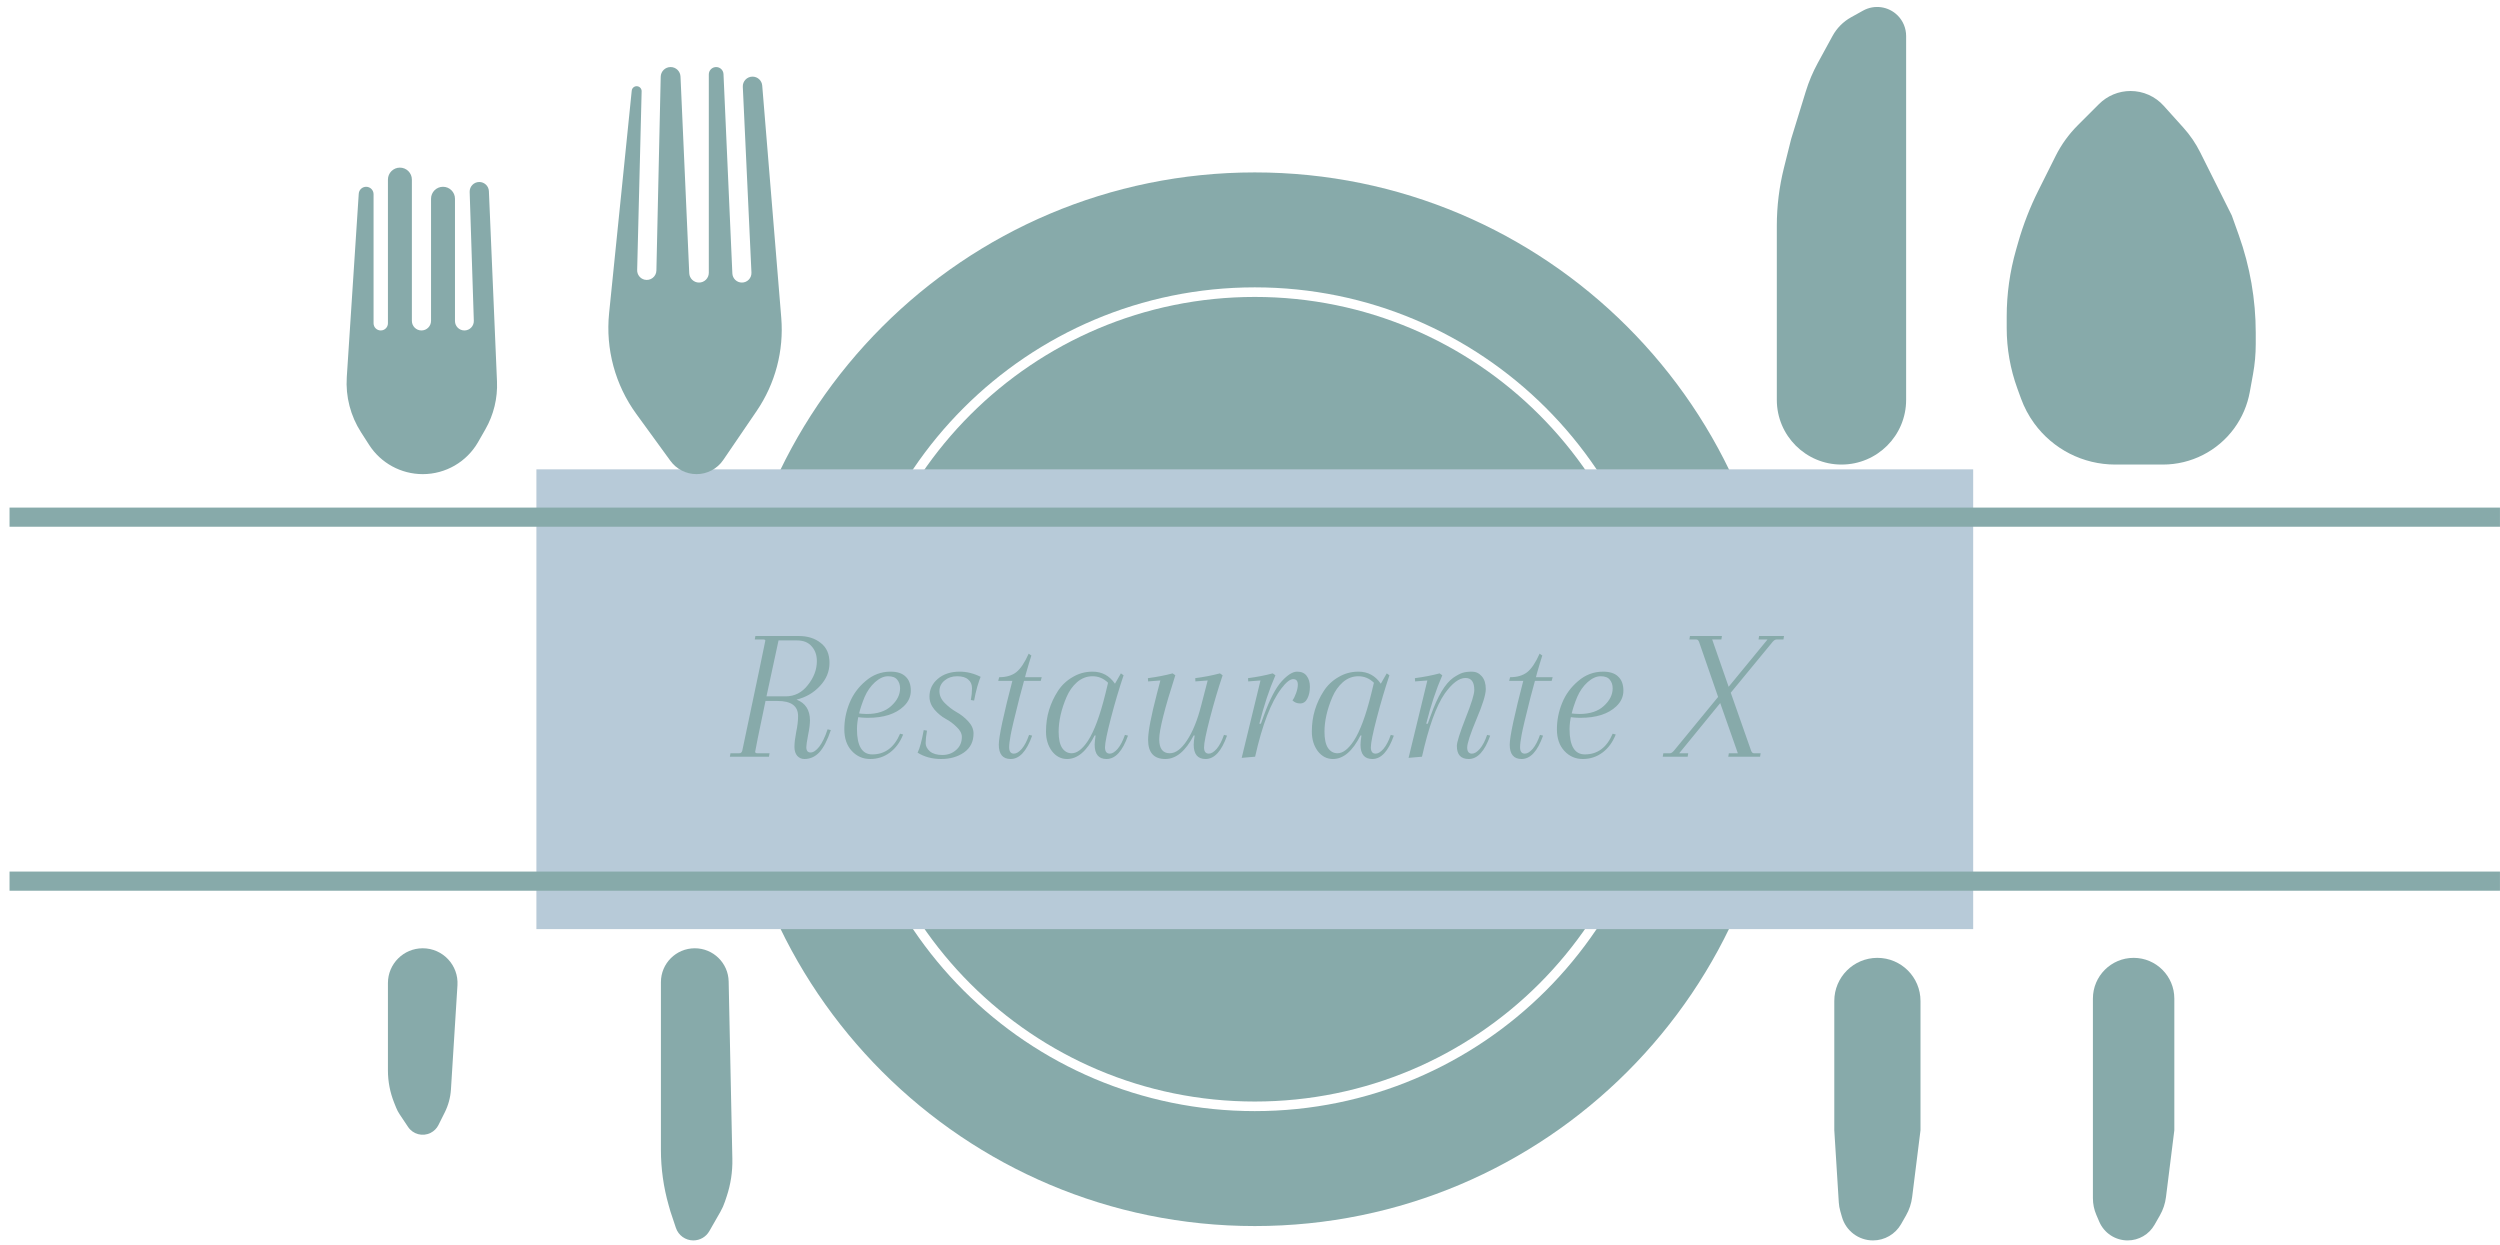 <svg width="261" height="130" viewBox="0 0 261 130" fill="none" xmlns="http://www.w3.org/2000/svg">
<path fill-rule="evenodd" clip-rule="evenodd" d="M131 128C161.376 128 186 103.376 186 73C186 42.624 161.376 18 131 18C100.624 18 76 42.624 76 73C76 103.376 100.624 128 131 128ZM131 116C154.748 116 174 96.748 174 73C174 49.252 154.748 30 131 30C107.252 30 88 49.252 88 73C88 96.748 107.252 116 131 116Z" fill="#87AAAA"/>
<path fill-rule="evenodd" clip-rule="evenodd" d="M131 115C154.196 115 173 96.196 173 73C173 49.804 154.196 31 131 31C107.804 31 89 49.804 89 73C89 96.196 107.804 115 131 115Z" fill="#87AAAA"/>
<rect x="56" y="49" width="150" height="48" fill="#B7CAD8"/>
<path d="M81.18 73.18H79.92C79.2 76.607 78.84 78.373 78.84 78.48C78.84 78.587 78.913 78.64 79.06 78.64H80.34L80.28 79H76.2L76.26 78.64H77.18C77.353 78.64 77.46 78.54 77.5 78.34C79.1 70.767 79.9 66.947 79.9 66.88C79.9 66.8 79.827 66.76 79.68 66.76H78.8L78.86 66.4H83.4C84.32 66.4 85.08 66.64 85.68 67.12C86.293 67.587 86.6 68.28 86.6 69.2C86.6 70.107 86.267 70.913 85.6 71.62C84.947 72.327 84.133 72.8 83.16 73.04C84.093 73.4 84.56 74.127 84.56 75.22C84.56 75.607 84.493 76.12 84.36 76.76C84.24 77.4 84.18 77.813 84.18 78C84.18 78.373 84.327 78.56 84.62 78.56C84.913 78.56 85.22 78.353 85.54 77.94C85.86 77.513 86.147 76.913 86.4 76.14L86.74 76.22C86.38 77.287 85.98 78.06 85.54 78.54C85.1 79.007 84.58 79.24 83.98 79.24C83.687 79.24 83.44 79.133 83.24 78.92C83.04 78.693 82.94 78.38 82.94 77.98C82.94 77.58 83 77.067 83.12 76.44C83.253 75.813 83.32 75.253 83.32 74.76C83.32 73.707 82.607 73.18 81.18 73.18ZM83.2 66.86H81.28L80.02 72.7H82.02C82.953 72.7 83.727 72.307 84.34 71.52C84.967 70.733 85.28 69.9 85.28 69.02C85.28 68.393 85.1 67.88 84.74 67.48C84.393 67.067 83.88 66.86 83.2 66.86ZM92.968 70.12C93.674 70.12 94.201 70.293 94.548 70.64C94.908 70.973 95.088 71.46 95.088 72.1C95.088 72.727 94.841 73.273 94.348 73.74C93.508 74.54 92.261 74.94 90.608 74.94C90.114 74.94 89.688 74.9 89.328 74.82V74.44C89.794 74.507 90.181 74.54 90.488 74.54C91.594 74.54 92.448 74.26 93.048 73.7C93.661 73.14 93.968 72.527 93.968 71.86C93.968 71.5 93.868 71.2 93.668 70.96C93.481 70.72 93.161 70.6 92.708 70.6C92.268 70.6 91.814 70.807 91.348 71.22C90.894 71.633 90.534 72.147 90.268 72.76C89.734 74.053 89.468 75.173 89.468 76.12C89.468 77.88 90.001 78.76 91.068 78.76C92.388 78.76 93.354 78.04 93.968 76.6L94.288 76.68C93.968 77.493 93.501 78.127 92.888 78.58C92.288 79.02 91.608 79.24 90.848 79.24C90.088 79.24 89.448 78.96 88.928 78.4C88.408 77.84 88.148 77.087 88.148 76.14C88.148 75.193 88.328 74.28 88.688 73.4C89.048 72.507 89.608 71.74 90.368 71.1C91.128 70.447 91.994 70.12 92.968 70.12ZM99.917 70.6C99.41 70.6 98.977 70.747 98.617 71.04C98.257 71.333 98.077 71.707 98.077 72.16C98.077 72.613 98.263 73.027 98.637 73.4C99.01 73.773 99.417 74.087 99.857 74.34C100.297 74.58 100.704 74.9 101.077 75.3C101.45 75.7 101.637 76.127 101.637 76.58C101.637 77.433 101.304 78.093 100.637 78.56C99.984 79.013 99.19 79.24 98.257 79.24C97.323 79.24 96.504 79.02 95.797 78.58C96.023 78.127 96.237 77.34 96.437 76.22L96.777 76.28C96.683 76.827 96.637 77.26 96.637 77.58C96.637 77.887 96.784 78.173 97.077 78.44C97.383 78.693 97.817 78.82 98.377 78.82C98.95 78.82 99.43 78.647 99.817 78.3C100.217 77.953 100.417 77.5 100.417 76.94C100.417 76.58 100.237 76.233 99.877 75.9C99.53 75.553 99.144 75.267 98.717 75.04C98.303 74.813 97.917 74.493 97.557 74.08C97.21 73.667 97.037 73.213 97.037 72.72C97.037 71.987 97.323 71.373 97.897 70.88C98.484 70.373 99.25 70.12 100.197 70.12C100.93 70.12 101.657 70.3 102.377 70.66C102.31 70.807 102.197 71.14 102.037 71.66C101.89 72.18 101.777 72.673 101.697 73.14L101.357 73.08C101.437 72.653 101.477 72.247 101.477 71.86C101.477 71.46 101.344 71.153 101.077 70.94C100.824 70.713 100.437 70.6 99.917 70.6ZM104.215 71.08L104.315 70.7H108.755L108.655 71.08H104.215ZM107.395 68.24L107.675 68.44C107.368 69.373 106.955 70.84 106.435 72.84C105.928 74.84 105.622 76.133 105.515 76.72C105.408 77.293 105.355 77.727 105.355 78.02C105.355 78.46 105.522 78.68 105.855 78.68C106.108 78.68 106.382 78.513 106.675 78.18C106.968 77.833 107.222 77.347 107.435 76.72L107.755 76.8C107.182 78.427 106.435 79.24 105.515 79.24C104.688 79.24 104.275 78.74 104.275 77.74C104.275 76.913 104.768 74.607 105.755 70.82L104.315 70.7C105.048 70.7 105.642 70.527 106.095 70.18C106.548 69.82 106.982 69.173 107.395 68.24ZM117.302 70.5C116.836 71.887 116.396 73.373 115.982 74.96C115.569 76.547 115.362 77.567 115.362 78.02C115.362 78.46 115.529 78.68 115.862 78.68C116.116 78.68 116.389 78.513 116.682 78.18C116.976 77.833 117.229 77.347 117.442 76.72L117.762 76.8C117.189 78.427 116.442 79.24 115.522 79.24C114.696 79.24 114.282 78.74 114.282 77.74C114.282 77.54 114.316 77.22 114.382 76.78H114.282C113.456 78.42 112.496 79.24 111.402 79.24C110.776 79.24 110.249 78.967 109.822 78.42C109.409 77.86 109.202 77.18 109.202 76.38C109.202 75.567 109.309 74.813 109.522 74.12C109.736 73.427 110.036 72.78 110.422 72.18C110.809 71.567 111.322 71.073 111.962 70.7C112.602 70.313 113.302 70.12 114.062 70.12C115.049 70.12 115.829 70.54 116.402 71.38L117.022 70.3L117.302 70.5ZM111.882 78.64C112.442 78.64 113.009 78.207 113.582 77.34C114.236 76.34 114.842 74.707 115.402 72.44C115.522 71.907 115.616 71.52 115.682 71.28C115.216 70.827 114.676 70.6 114.062 70.6C113.462 70.6 112.922 70.807 112.442 71.22C111.976 71.633 111.609 72.153 111.342 72.78C110.796 74.06 110.522 75.267 110.522 76.4C110.522 77.147 110.642 77.707 110.882 78.08C111.136 78.453 111.469 78.64 111.882 78.64ZM124.622 77.74C124.622 77.54 124.656 77.22 124.722 76.78H124.622C123.769 78.42 122.782 79.24 121.662 79.24C120.462 79.24 119.862 78.573 119.862 77.24C119.862 76.373 120.169 74.767 120.782 72.42L121.142 71.04L119.862 71.14L119.842 70.8C120.762 70.68 121.622 70.513 122.422 70.3L122.702 70.5C121.582 73.98 121.022 76.207 121.022 77.18C121.022 78.153 121.389 78.64 122.122 78.64C122.736 78.64 123.336 78.193 123.922 77.3C124.522 76.393 125.016 75.18 125.402 73.66L126.082 71.04L124.802 71.14L124.782 70.8C125.702 70.68 126.562 70.513 127.362 70.3L127.642 70.5C127.176 71.887 126.736 73.373 126.322 74.96C125.909 76.547 125.702 77.567 125.702 78.02C125.702 78.46 125.869 78.68 126.202 78.68C126.456 78.68 126.729 78.513 127.022 78.18C127.316 77.833 127.569 77.347 127.782 76.72L128.102 76.8C127.529 78.427 126.782 79.24 125.862 79.24C125.036 79.24 124.622 78.74 124.622 77.74ZM132.874 70.3L133.154 70.5C132.514 71.967 131.954 73.653 131.474 75.56H131.634L131.954 74.68C132.581 72.973 133.201 71.787 133.814 71.12C134.428 70.453 134.961 70.12 135.414 70.12C135.868 70.12 136.201 70.267 136.414 70.56C136.641 70.853 136.754 71.233 136.754 71.7C136.754 72.167 136.668 72.573 136.494 72.92C136.321 73.267 136.068 73.44 135.734 73.44C135.414 73.44 135.148 73.333 134.934 73.12C135.068 72.947 135.194 72.693 135.314 72.36C135.434 72.027 135.494 71.733 135.494 71.48C135.494 71.093 135.334 70.9 135.014 70.9C134.681 70.9 134.268 71.227 133.774 71.88C132.694 73.293 131.781 75.667 131.034 79L129.634 79.12L131.594 71.04L130.314 71.14L130.294 70.8C131.214 70.68 132.074 70.513 132.874 70.3ZM145.056 70.5C144.59 71.887 144.15 73.373 143.736 74.96C143.323 76.547 143.116 77.567 143.116 78.02C143.116 78.46 143.283 78.68 143.616 78.68C143.87 78.68 144.143 78.513 144.436 78.18C144.73 77.833 144.983 77.347 145.196 76.72L145.516 76.8C144.943 78.427 144.196 79.24 143.276 79.24C142.45 79.24 142.036 78.74 142.036 77.74C142.036 77.54 142.07 77.22 142.136 76.78H142.036C141.21 78.42 140.25 79.24 139.156 79.24C138.53 79.24 138.003 78.967 137.576 78.42C137.163 77.86 136.956 77.18 136.956 76.38C136.956 75.567 137.063 74.813 137.276 74.12C137.49 73.427 137.79 72.78 138.176 72.18C138.563 71.567 139.076 71.073 139.716 70.7C140.356 70.313 141.056 70.12 141.816 70.12C142.803 70.12 143.583 70.54 144.156 71.38L144.776 70.3L145.056 70.5ZM139.636 78.64C140.196 78.64 140.763 78.207 141.336 77.34C141.99 76.34 142.596 74.707 143.156 72.44C143.276 71.907 143.37 71.52 143.436 71.28C142.97 70.827 142.43 70.6 141.816 70.6C141.216 70.6 140.676 70.807 140.196 71.22C139.73 71.633 139.363 72.153 139.096 72.78C138.55 74.06 138.276 75.267 138.276 76.4C138.276 77.147 138.396 77.707 138.636 78.08C138.89 78.453 139.223 78.64 139.636 78.64ZM155.116 71.94C155.116 72.513 154.79 73.567 154.136 75.1C153.496 76.633 153.176 77.613 153.176 78.04C153.176 78.467 153.343 78.68 153.676 78.68C153.93 78.68 154.203 78.513 154.496 78.18C154.79 77.833 155.043 77.347 155.256 76.72L155.576 76.8C155.003 78.427 154.256 79.24 153.336 79.24C152.51 79.24 152.096 78.787 152.096 77.88C152.096 77.493 152.396 76.533 152.996 75C153.61 73.467 153.916 72.48 153.916 72.04C153.916 71.2 153.61 70.78 152.996 70.78C152.33 70.78 151.61 71.32 150.836 72.4C149.943 73.693 149.15 75.893 148.456 79L147.056 79.12L149.016 71.04L147.736 71.14L147.716 70.8C148.636 70.68 149.496 70.513 150.296 70.3L150.576 70.5C149.936 71.967 149.376 73.653 148.896 75.56H149.056L149.376 74.68C150.096 72.667 150.876 71.36 151.716 70.76C152.116 70.493 152.443 70.32 152.696 70.24C152.963 70.16 153.29 70.12 153.676 70.12C154.076 70.12 154.416 70.28 154.696 70.6C154.976 70.92 155.116 71.367 155.116 71.94ZM157.555 71.08L157.655 70.7H162.095L161.995 71.08H157.555ZM160.735 68.24L161.015 68.44C160.708 69.373 160.295 70.84 159.775 72.84C159.268 74.84 158.962 76.133 158.855 76.72C158.748 77.293 158.695 77.727 158.695 78.02C158.695 78.46 158.862 78.68 159.195 78.68C159.448 78.68 159.722 78.513 160.015 78.18C160.308 77.833 160.562 77.347 160.775 76.72L161.095 76.8C160.522 78.427 159.775 79.24 158.855 79.24C158.028 79.24 157.615 78.74 157.615 77.74C157.615 76.913 158.108 74.607 159.095 70.82L157.655 70.7C158.388 70.7 158.982 70.527 159.435 70.18C159.888 69.82 160.322 69.173 160.735 68.24ZM167.362 70.12C168.069 70.12 168.596 70.293 168.942 70.64C169.302 70.973 169.482 71.46 169.482 72.1C169.482 72.727 169.236 73.273 168.742 73.74C167.902 74.54 166.656 74.94 165.002 74.94C164.509 74.94 164.082 74.9 163.722 74.82V74.44C164.189 74.507 164.576 74.54 164.882 74.54C165.989 74.54 166.842 74.26 167.442 73.7C168.056 73.14 168.362 72.527 168.362 71.86C168.362 71.5 168.262 71.2 168.062 70.96C167.876 70.72 167.556 70.6 167.102 70.6C166.662 70.6 166.209 70.807 165.742 71.22C165.289 71.633 164.929 72.147 164.662 72.76C164.129 74.053 163.862 75.173 163.862 76.12C163.862 77.88 164.396 78.76 165.462 78.76C166.782 78.76 167.749 78.04 168.362 76.6L168.682 76.68C168.362 77.493 167.896 78.127 167.282 78.58C166.682 79.02 166.002 79.24 165.242 79.24C164.482 79.24 163.842 78.96 163.322 78.4C162.802 77.84 162.542 77.087 162.542 76.14C162.542 75.193 162.722 74.28 163.082 73.4C163.442 72.507 164.002 71.74 164.762 71.1C165.522 70.447 166.389 70.12 167.362 70.12ZM181.431 78.64L179.591 73.4L175.311 78.64H176.251L176.191 79H173.591L173.651 78.64H174.351C174.471 78.64 174.611 78.547 174.771 78.36L179.371 72.76L177.391 67.04C177.325 66.853 177.225 66.76 177.091 66.76H176.371L176.431 66.4H179.771L179.711 66.76H178.751L180.471 71.7L184.531 66.76H183.591L183.651 66.4H186.251L186.191 66.76H185.491C185.345 66.76 185.205 66.84 185.071 67L180.691 72.32L182.811 78.36C182.878 78.547 182.978 78.64 183.111 78.64H183.811L183.751 79H180.431L180.491 78.64H181.431Z" fill="#87AAAA"/>
<path d="M185.5 23.569V41.75C185.5 45.478 188.522 48.5 192.25 48.5C195.978 48.5 199 45.478 199 41.75V3.753C199 2.951 198.681 2.181 198.114 1.614C197.159 0.659 195.686 0.452 194.505 1.108L193.249 1.806C192.433 2.259 191.763 2.935 191.316 3.755L189.774 6.581C189.259 7.525 188.841 8.517 188.525 9.544L187 14.5L186.244 17.523C185.75 19.5 185.5 21.531 185.5 23.569Z" fill="#87AAAA"/>
<path d="M210.611 40.556L210.996 41.615C211.33 42.534 211.792 43.401 212.367 44.192C214.335 46.899 217.48 48.5 220.827 48.5H225.805C228.755 48.5 231.527 47.088 233.262 44.703C234.077 43.582 234.629 42.292 234.877 40.929L235.217 39.057C235.405 38.021 235.5 36.97 235.5 35.917V34.761C235.5 31.28 234.901 27.824 233.73 24.545L233 22.5L229.701 15.903C229.236 14.972 228.647 14.108 227.951 13.334L225.886 11.04C225.004 10.06 223.747 9.5 222.428 9.5C221.193 9.5 220.01 9.99 219.137 10.863L216.907 13.092C215.975 14.025 215.199 15.101 214.61 16.28L212.799 19.903C211.935 21.631 211.233 23.435 210.702 25.292L210.473 26.093C209.828 28.353 209.5 30.692 209.5 33.043V34.249C209.5 36.4 209.876 38.534 210.611 40.556Z" fill="#87AAAA"/>
<path d="M227 118V104.25C227 101.903 225.097 100 222.75 100C220.403 100 218.5 101.903 218.5 104.25V118V125.096C218.5 125.692 218.621 126.283 218.856 126.831L219.162 127.544C219.67 128.731 220.837 129.5 222.128 129.5C223.285 129.5 224.355 128.88 224.929 127.874L225.487 126.897C225.826 126.305 226.044 125.652 226.128 124.975L227 118Z" fill="#87AAAA"/>
<path d="M191.5 118V104.5C191.5 102.015 193.515 100 196 100C198.485 100 200.5 102.015 200.5 104.5V118L199.628 124.975C199.544 125.652 199.326 126.305 198.987 126.897L198.471 127.801C197.87 128.852 196.753 129.5 195.543 129.5C194.038 129.5 192.715 128.502 192.301 127.055L192.126 126.44C192.042 126.147 191.99 125.847 191.971 125.544L191.5 118Z" fill="#87AAAA"/>
<path d="M76.458 120.989L76.072 102.463C76.032 100.539 74.461 99 72.537 99C70.583 99 69 100.583 69 102.536V120.052C69 122.008 69.273 123.954 69.81 125.835L70 126.5L70.562 128.186C70.824 128.971 71.558 129.5 72.385 129.5C73.075 129.5 73.711 129.131 74.053 128.532L75.209 126.51C75.402 126.171 75.562 125.813 75.686 125.443L75.864 124.908C76.285 123.645 76.486 122.32 76.458 120.989Z" fill="#87AAAA"/>
<path d="M40.5 111.752V102.633C40.5 100.627 42.127 99 44.133 99C46.228 99 47.889 100.768 47.759 102.86L47.079 113.732C47.027 114.569 46.807 115.387 46.432 116.137L45.774 117.452C45.596 117.808 45.308 118.096 44.952 118.274C44.122 118.689 43.114 118.421 42.6 117.649L41.711 116.317C41.571 116.106 41.453 115.882 41.359 115.647L41.149 115.123C40.72 114.051 40.5 112.907 40.5 111.752Z" fill="#87AAAA"/>
<path d="M37.694 45.134L38.534 46.442C39.759 48.348 41.87 49.5 44.136 49.5C46.525 49.5 48.732 48.219 49.917 46.145L50.672 44.824C51.54 43.306 51.961 41.573 51.886 39.825L51.041 19.962C51.018 19.424 50.575 19 50.037 19C49.47 19 49.015 19.47 49.033 20.037L49.467 33.484C49.485 34.04 49.04 34.5 48.484 34.5C47.941 34.5 47.5 34.059 47.5 33.516V20.75C47.5 20.06 46.94 19.5 46.25 19.5C45.56 19.5 45 20.06 45 20.75V33.5C45 34.052 44.552 34.5 44 34.5C43.448 34.5 43 34.052 43 33.5V18.75C43 18.06 42.44 17.5 41.75 17.5C41.06 17.5 40.5 18.06 40.5 18.75V33.75C40.5 34.164 40.164 34.5 39.75 34.5C39.336 34.5 39 34.164 39 33.75V20.274C39 19.847 38.653 19.5 38.226 19.5C37.817 19.5 37.479 19.817 37.453 20.224L36.204 39.375C36.071 41.405 36.594 43.423 37.694 45.134Z" fill="#87AAAA"/>
<path d="M63.59 32.698L65.953 9.466C65.98 9.201 66.202 9 66.468 9C66.76 9 66.994 9.24 66.987 9.531L66.52 28.196C66.508 28.666 66.824 29.081 67.28 29.195C67.905 29.351 68.514 28.887 68.528 28.243L68.978 8.011C68.99 7.449 69.449 7 70.011 7C70.564 7 71.019 7.435 71.044 7.988L71.957 28.523C71.981 29.07 72.431 29.5 72.978 29.5C73.542 29.5 74 29.042 74 28.478V7.767C74 7.343 74.343 7 74.767 7C75.177 7 75.514 7.323 75.533 7.733L76.458 28.546C76.481 29.08 76.921 29.5 77.455 29.5C78.024 29.5 78.478 29.024 78.451 28.456L77.549 9.063C77.522 8.484 77.985 8 78.564 8C79.093 8 79.533 8.406 79.576 8.933L81.564 33.179C81.846 36.622 80.938 40.057 78.992 42.911L75.504 48.027C74.876 48.949 73.833 49.5 72.718 49.5C71.638 49.5 70.624 48.984 69.99 48.111L66.43 43.216C64.221 40.179 63.21 36.434 63.59 32.698Z" fill="#87AAAA"/>
<line x1="0.996" y1="53.992" x2="260.996" y2="53.992" stroke="#87AAAA" stroke-width="2"/>
<line x1="0.996" y1="91.992" x2="260.996" y2="91.992" stroke="#87AAAA" stroke-width="2"/>
</svg>
